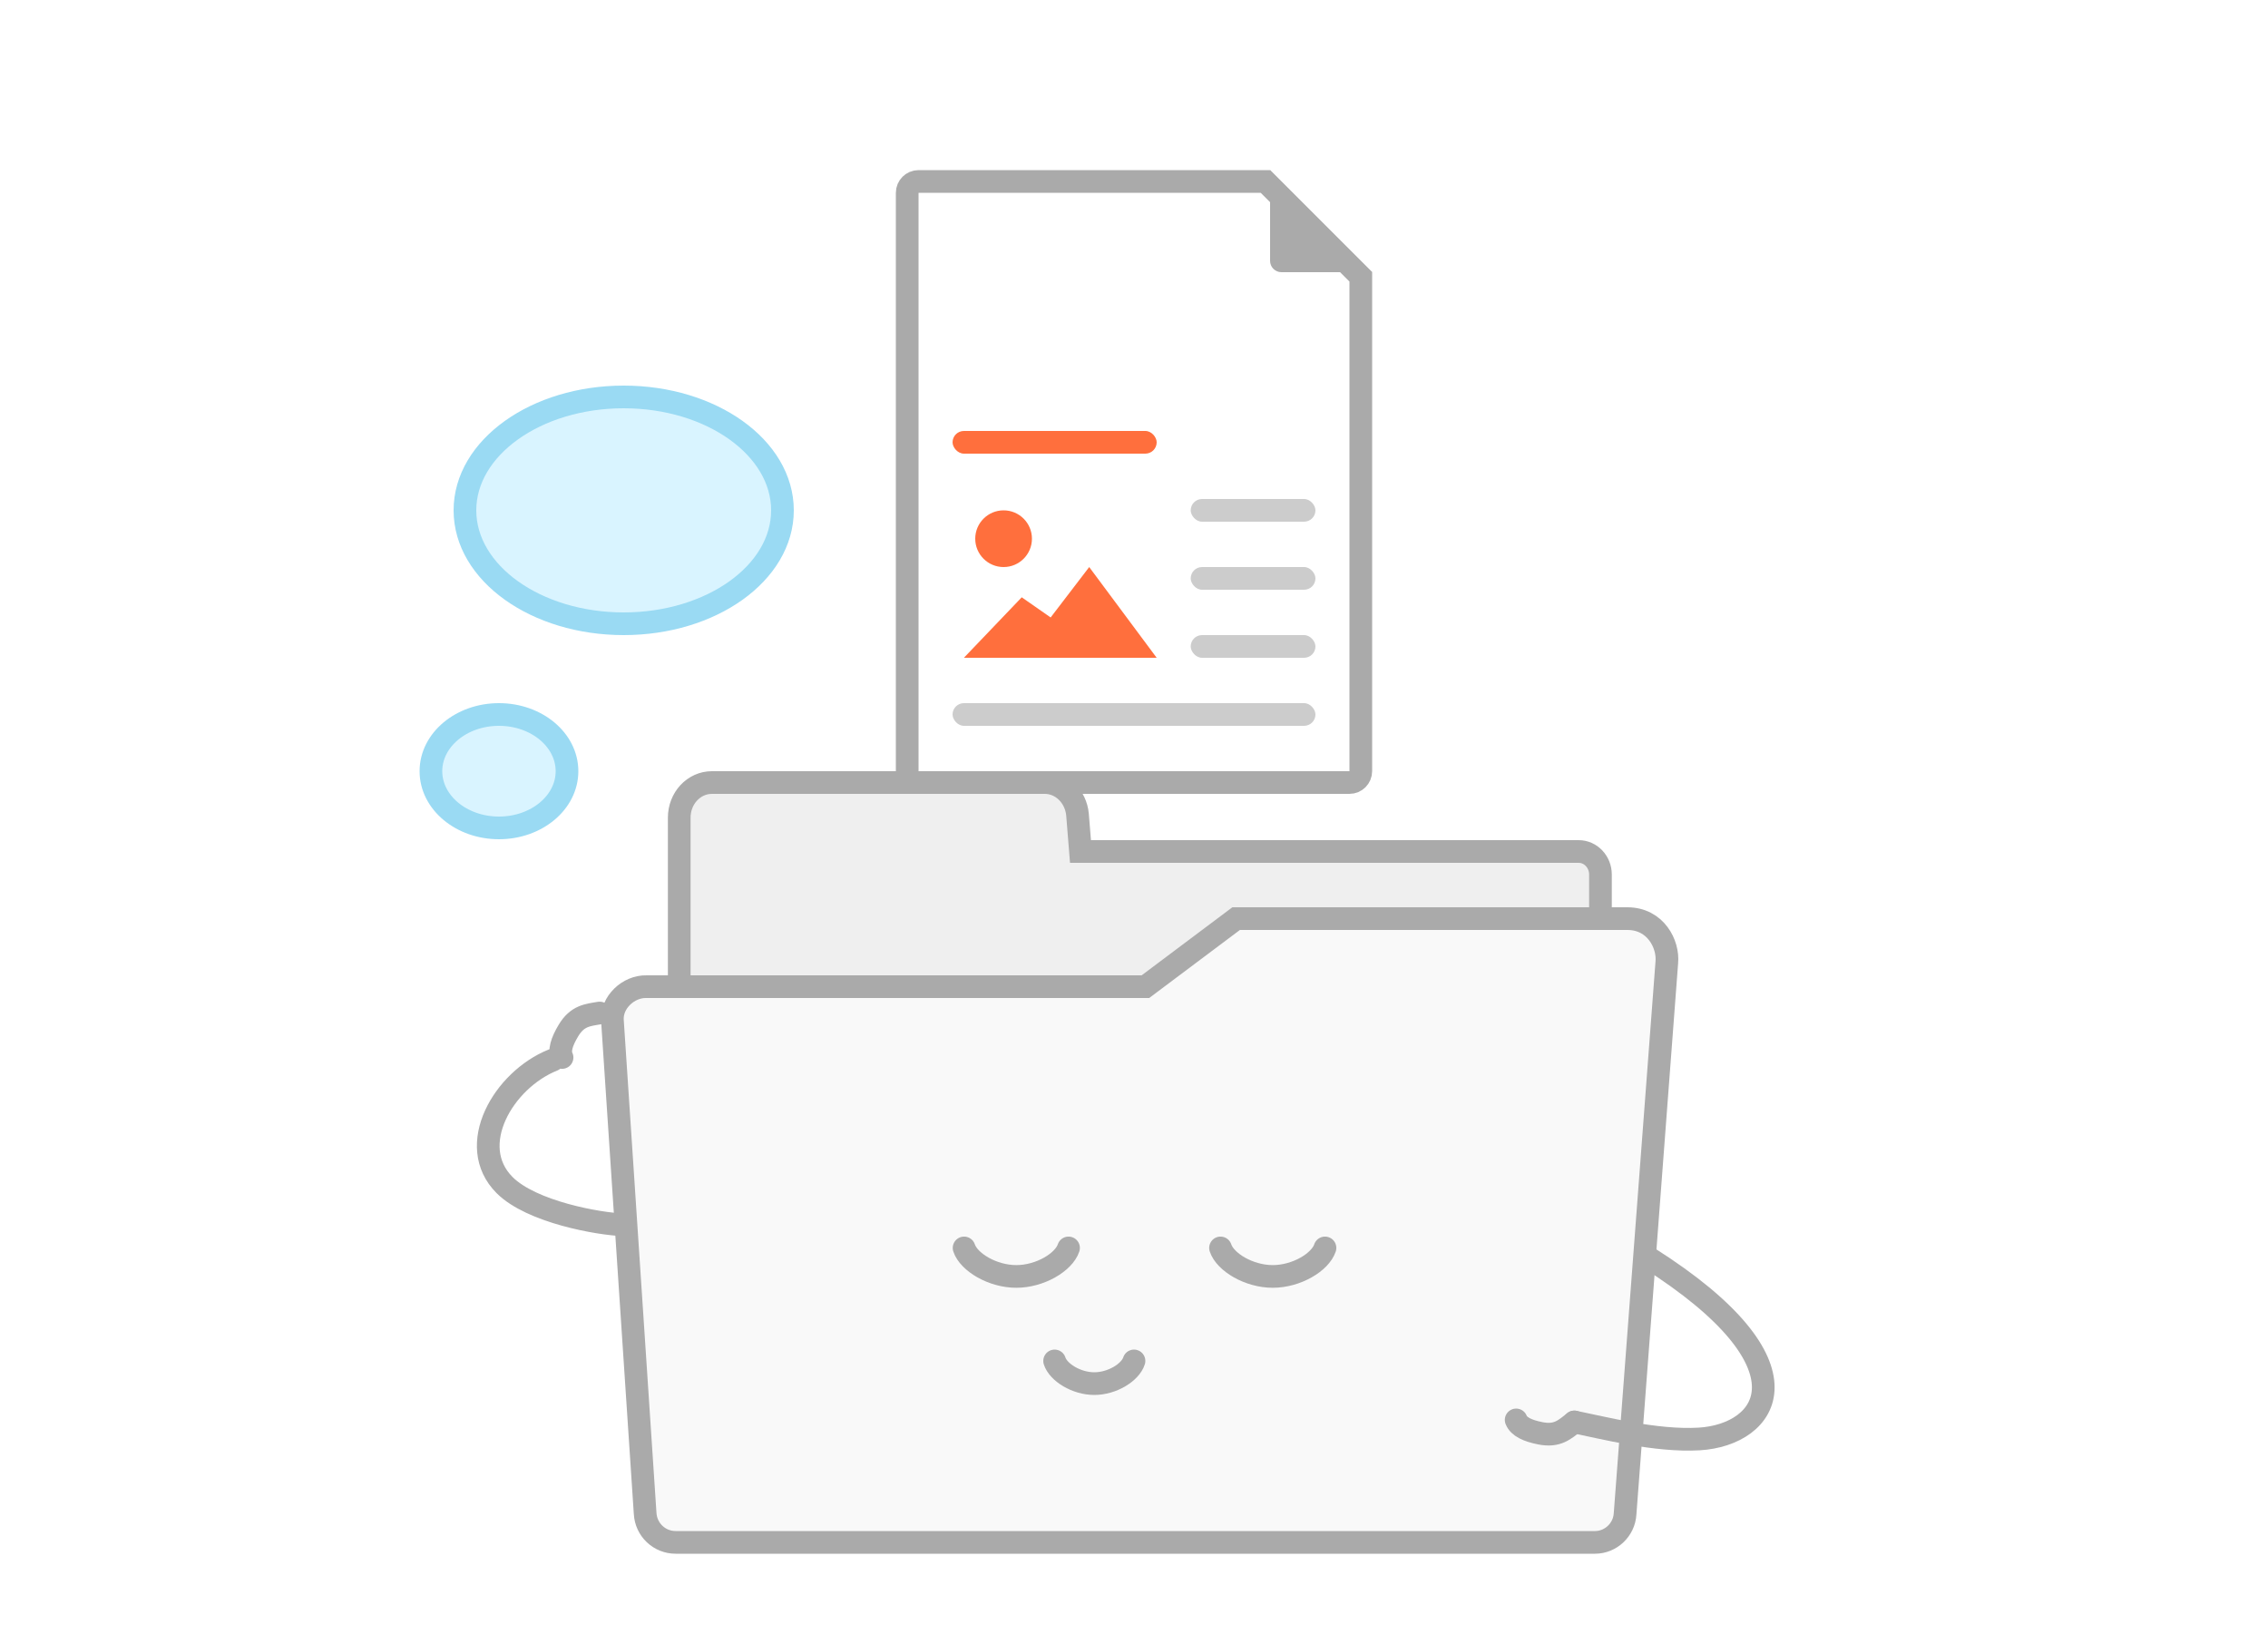 <svg width="200" height="145" viewBox="0 0 200 145" fill="none" xmlns="http://www.w3.org/2000/svg">
<path d="M141.134 127.625H59.897V72.1C59.897 70.391 61.172 69 62.786 69H92.129C93.63 69 94.868 70.232 95.018 71.822L95.281 75.081H139.22C140.271 75.081 141.134 75.995 141.134 77.108V127.625Z" fill="#EFEFEF" stroke="#AAAAAA" stroke-width="2"/>
<path d="M140.656 136H59.579C58.155 136 56.969 134.896 56.89 133.438L54.007 90C53.888 88.384 55.424 86.961 57.006 87H101.006L109.006 81H143.506C146.006 81 147.142 83.257 146.984 84.874L143.306 133.477C143.227 134.896 142.04 136 140.656 136Z" fill="#F9F9F9" stroke="#AAAAAA" stroke-width="2"/>
<path d="M93 120C93.318 121 94.909 122 96.5 122C98.091 122 99.682 121 100 120" stroke="#AAAAAA" stroke-width="2" stroke-linecap="round"/>
<path d="M85.016 110.037C85.435 111.294 87.528 112.55 89.622 112.55C91.716 112.55 93.81 111.294 94.228 110.037" stroke="#AAAAAA" stroke-width="2" stroke-linecap="round"/>
<path d="M107.629 110.037C108.048 111.294 110.142 112.55 112.236 112.55C114.329 112.55 116.423 111.294 116.842 110.037" stroke="#AAAAAA" stroke-width="2" stroke-linecap="round"/>
<path d="M145.334 110.882C160.334 120.381 155.916 126.526 149.834 126.882C146.01 127.105 141.334 125.882 138.834 125.382" stroke="#AAAAAA" stroke-width="2" stroke-linecap="round"/>
<path d="M133.7 125.201C133.939 125.803 134.706 126.158 135.833 126.381C137.341 126.681 137.978 126.053 138.833 125.381" stroke="#AAAAAA" stroke-width="2" stroke-linecap="round"/>
<g filter="url(#filter0_d_881_22700)">
<path d="M80 10C80 9.448 80.448 9 81 9H111.586L120 17.414V61C120 61.552 119.552 62 119 62H81C80.448 62 80 61.552 80 61V10Z" fill="white" stroke="#AAAAAA" stroke-width="2"/>
<path d="M112 8L121 17H113C112.448 17 112 16.552 112 16V8Z" fill="#AAAAAA"/>
<rect x="105" y="37" width="11" height="2" rx="1" fill="#CCCCCC"/>
<rect x="84" y="31" width="18" height="2" rx="1" fill="#FF6F3D"/>
<rect x="105" y="43" width="11" height="2" rx="1" fill="#CCCCCC"/>
<rect x="105" y="49" width="11" height="2" rx="1" fill="#CCCCCC"/>
<rect x="84" y="55" width="32" height="2" rx="1" fill="#CCCCCC"/>
<path d="M90.1 45.667L85 51H102L96.05 43L92.65 47.444L90.1 45.667Z" fill="#FF6F3D"/>
<circle cx="88.5" cy="40.5" r="2.5" fill="#FF6F3D"/>
</g>
<ellipse cx="44" cy="68" rx="6" ry="5" fill="#D9F4FF" stroke="#9ADAF3" stroke-width="2"/>
<ellipse cx="55" cy="45" rx="14" ry="10" fill="#D9F4FF" stroke="#9ADAF3" stroke-width="2"/>
<path d="M48.763 93.468C44.397 95.215 41.008 101.007 44.501 104.5C46.866 106.866 52.776 107.925 55.001 108" stroke="#AAAAAA" stroke-width="2" stroke-linecap="round"/>
<path d="M49.564 93.245C49.279 92.663 49.532 91.857 50.124 90.872C50.915 89.554 51.808 89.504 52.88 89.322" stroke="#AAAAAA" stroke-width="2" stroke-linecap="round"/>
<defs>
<filter id="filter0_d_881_22700" x="64" y="0" width="72" height="85" filterUnits="userSpaceOnUse" color-interpolation-filters="sRGB">
<feFlood flood-opacity="0" result="BackgroundImageFix"/>
<feColorMatrix in="SourceAlpha" type="matrix" values="0 0 0 0 0 0 0 0 0 0 0 0 0 0 0 0 0 0 127 0" result="hardAlpha"/>
<feOffset dy="7"/>
<feGaussianBlur stdDeviation="7.5"/>
<feColorMatrix type="matrix" values="0 0 0 0 0.333 0 0 0 0 0.333 0 0 0 0 0.333 0 0 0 0.1 0"/>
<feBlend mode="normal" in2="BackgroundImageFix" result="effect1_dropShadow_881_22700"/>
<feBlend mode="normal" in="SourceGraphic" in2="effect1_dropShadow_881_22700" result="shape"/>
</filter>
</defs>
</svg>
